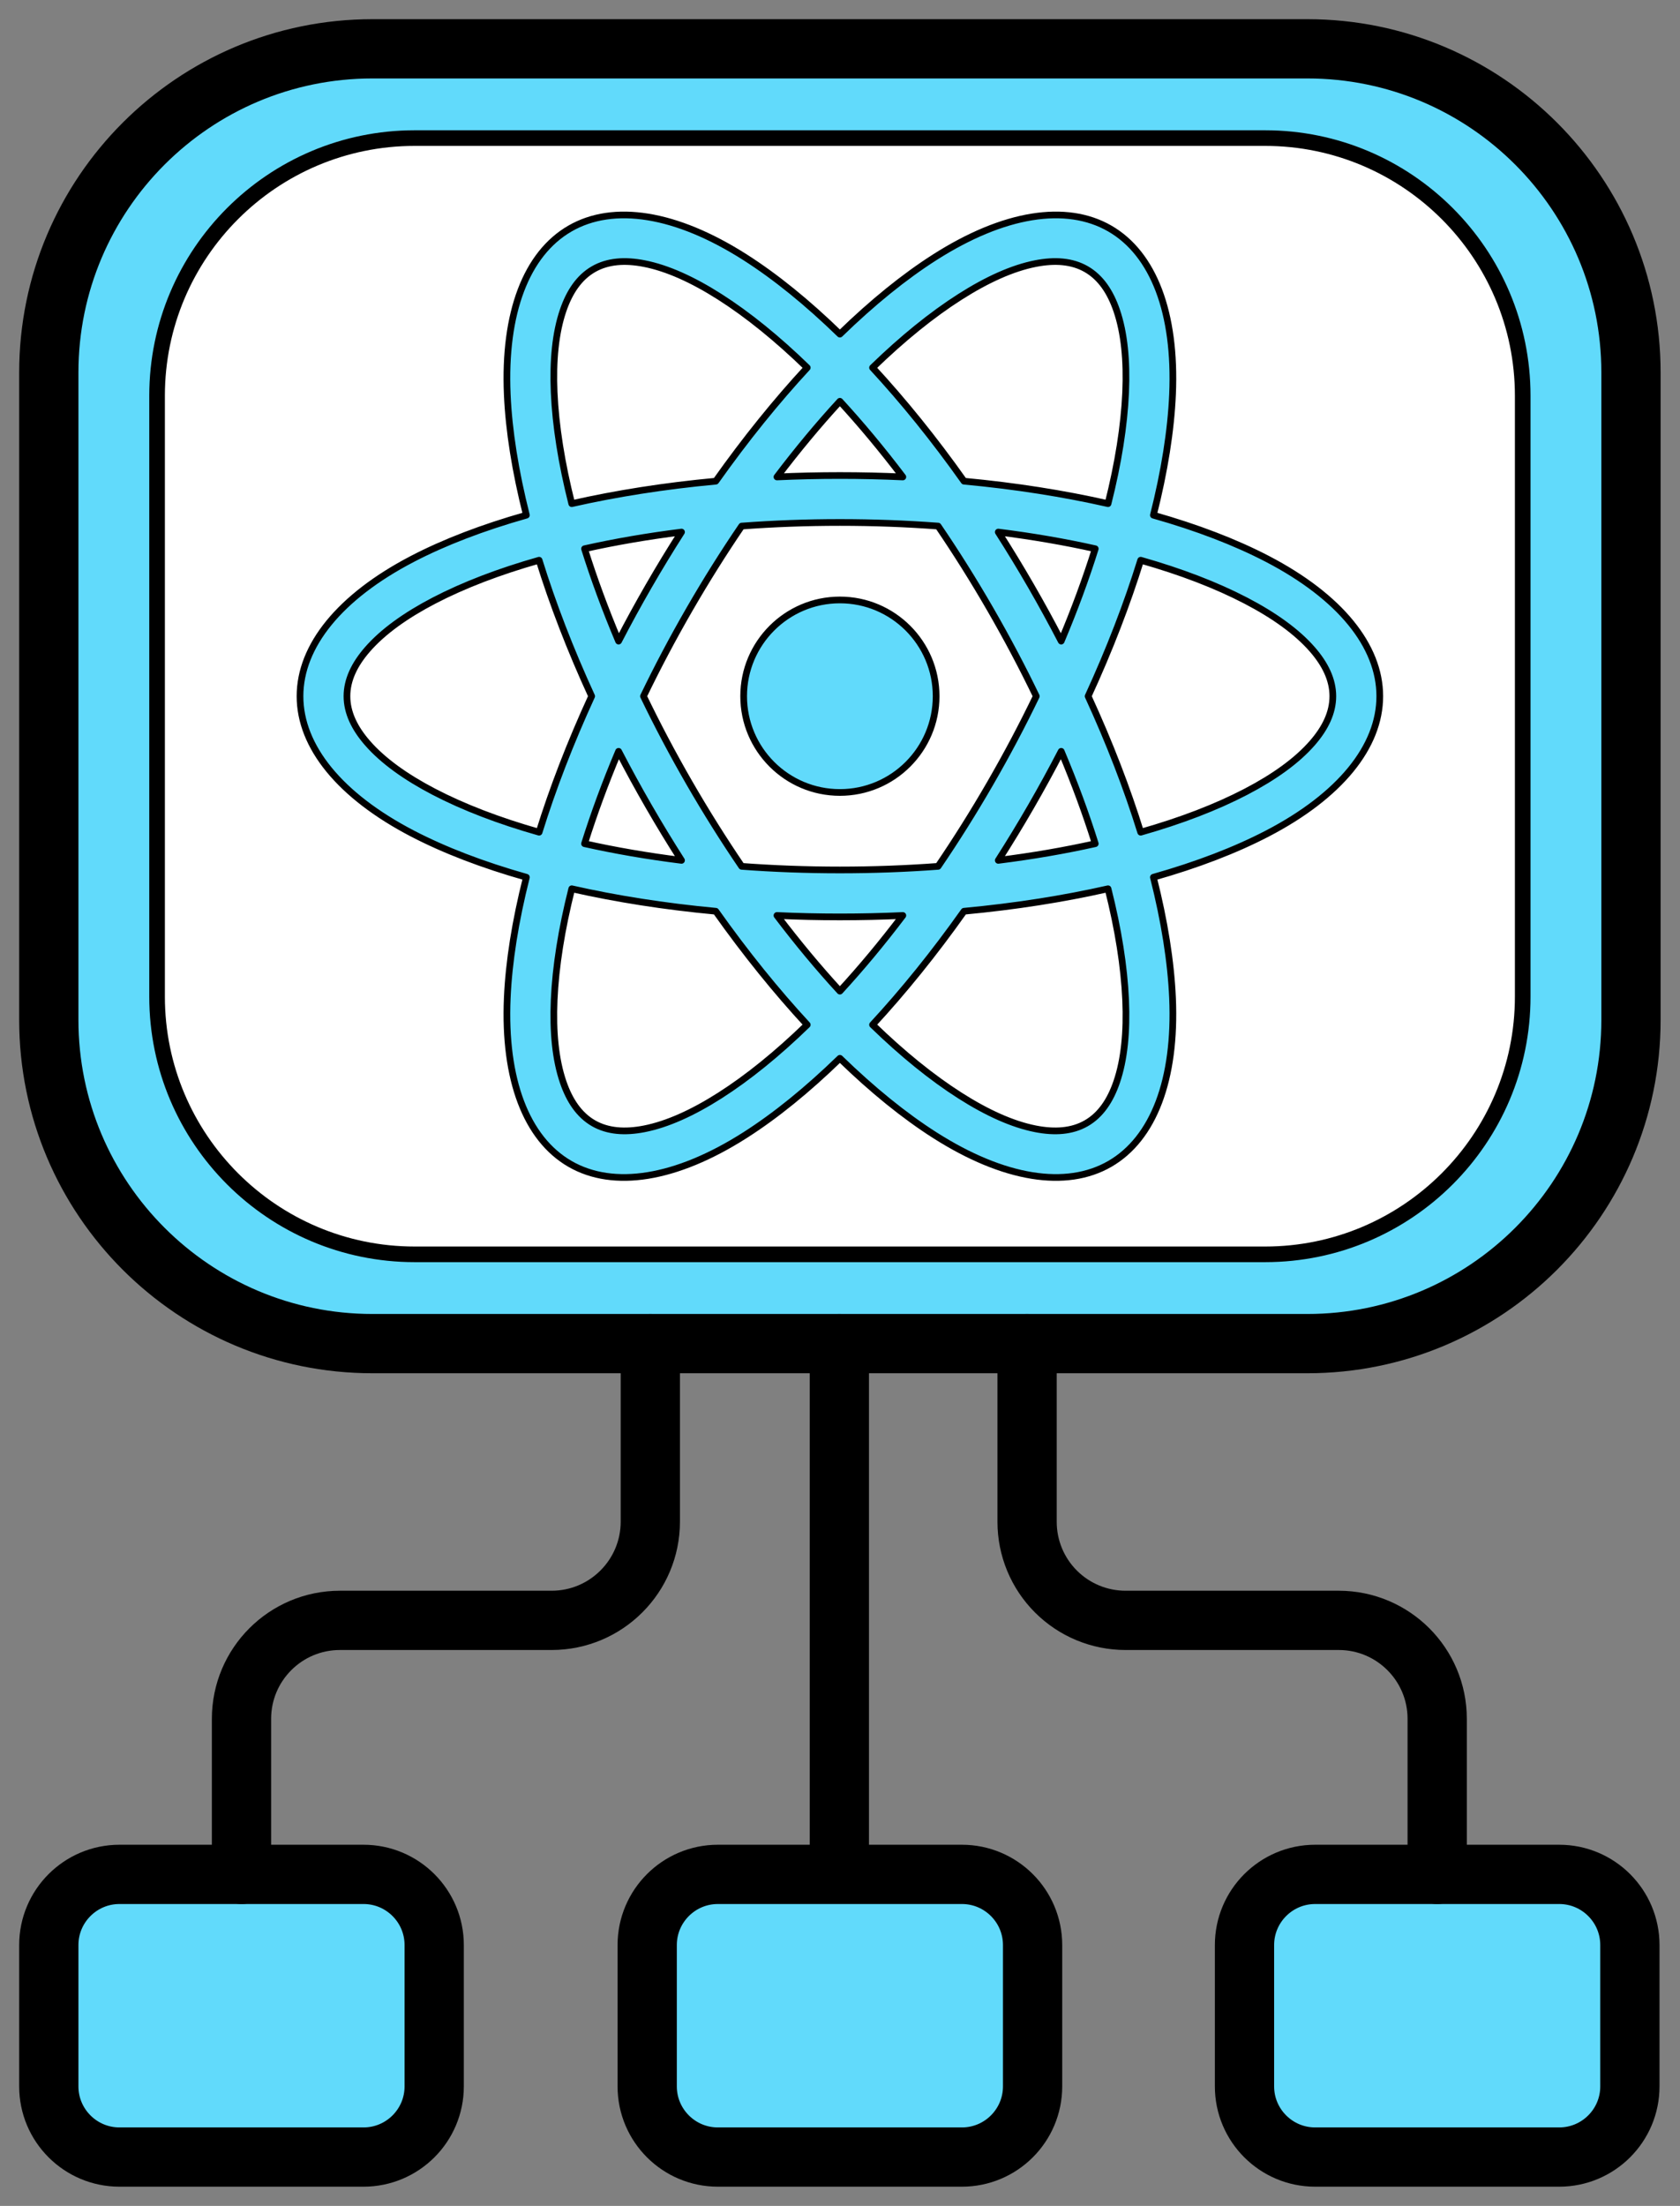 <?xml version="1.0" encoding="UTF-8" standalone="no"?>
<!DOCTYPE svg PUBLIC "-//W3C//DTD SVG 1.1//EN" "http://www.w3.org/Graphics/SVG/1.1/DTD/svg11.dtd">
<svg width="100%" height="100%" viewBox="0 0 2008 2636" version="1.1" xmlns="http://www.w3.org/2000/svg" xmlns:xlink="http://www.w3.org/1999/xlink" xml:space="preserve" xmlns:serif="http://www.serif.com/" style="fill-rule:evenodd;clip-rule:evenodd;stroke-linecap:round;stroke-linejoin:round;stroke-miterlimit:1.5;">
    <rect x="0" y="0" width="2008" height="2636" fill="#808080" stroke="none"/>
    <g>
        <path d="M1949.41,445.144C1949.41,231.658 1776.09,58.333 1562.6,58.333L445.144,58.333C231.658,58.333 58.333,231.658 58.333,445.144L58.333,1218.77C58.333,1432.25 231.658,1605.58 445.144,1605.58L1562.6,1605.58C1776.09,1605.58 1949.41,1432.25 1949.41,1218.77L1949.41,445.144Z" style="fill:rgb(97,218,251);stroke:black;stroke-width:70.83px;"/>
        <path d="M518.963,2324.28C518.963,2277.67 481.123,2239.83 434.514,2239.83L142.782,2239.83C96.174,2239.83 58.333,2277.67 58.333,2324.28L58.333,2493.18C58.333,2539.78 96.174,2577.62 142.782,2577.62L434.514,2577.62C481.123,2577.62 518.963,2539.78 518.963,2493.18L518.963,2324.28Z" style="fill:rgb(97,218,251);stroke:black;stroke-width:70.83px;"/>
        <path d="M1948.1,2324.28C1948.1,2277.67 1910.26,2239.83 1863.65,2239.83L1571.92,2239.83C1525.31,2239.83 1487.47,2277.67 1487.47,2324.28L1487.47,2493.18C1487.47,2539.78 1525.31,2577.62 1571.92,2577.62L1863.65,2577.62C1910.26,2577.62 1948.1,2539.78 1948.1,2493.18L1948.1,2324.28Z" style="fill:rgb(97,218,251);stroke:black;stroke-width:70.83px;"/>
        <path d="M1234.19,2324.28C1234.19,2277.67 1196.35,2239.83 1149.74,2239.83L858.005,2239.83C811.397,2239.83 773.556,2277.67 773.556,2324.28L773.556,2493.18C773.556,2539.78 811.397,2577.62 858.005,2577.62L1149.74,2577.62C1196.35,2577.62 1234.19,2539.78 1234.19,2493.18L1234.19,2324.28Z" style="fill:rgb(97,218,251);stroke:black;stroke-width:70.83px;"/>
        <path d="M1820,472.936C1820,302.988 1682.02,165.012 1512.08,165.012L495.667,165.012C325.719,165.012 187.743,302.988 187.743,472.936L187.743,1190.98C187.743,1360.92 325.719,1498.9 495.667,1498.9L1512.08,1498.9C1682.02,1498.9 1820,1360.92 1820,1190.98L1820,472.936Z" style="fill:white;stroke:black;stroke-width:18.67px;"/>
        <path d="M1003.22,2219.75L1003.22,1605.58" style="fill:none;stroke:black;stroke-width:70.83px;"/>
        <path d="M777.294,1605.58L777.294,1818.3C777.294,1883.46 724.469,1936.29 659.306,1936.29L406.322,1936.29C341.332,1936.29 288.648,1988.97 288.648,2053.96L288.648,2239.83" style="fill:none;stroke:black;stroke-width:70.83px;"/>
        <path d="M1227.62,1605.58L1227.62,1818.63C1227.62,1849.84 1240.02,1879.76 1262.09,1901.83C1284.15,1923.89 1314.07,1936.29 1345.28,1936.29L1600.11,1936.29C1665.1,1936.29 1717.78,1988.97 1717.78,2053.95L1717.78,2239.83" style="fill:none;stroke:black;stroke-width:70.83px;"/>
    </g>
    <path d="M629.159,1048.3C577.085,1033.57 531.074,1015.9 492.833,995.987C406.163,950.855 358.578,892.156 358.578,831.955C358.578,771.755 406.163,713.056 492.833,667.924C531.074,648.01 577.085,630.34 629.159,615.615C615.874,563.155 608.171,514.473 606.297,471.399C602.047,373.775 629.09,303.216 681.225,273.115C733.36,243.015 807.987,254.875 890.408,307.367C926.773,330.528 965.082,361.54 1003.87,399.275C1042.66,361.54 1080.97,330.528 1117.34,307.367C1199.76,254.875 1274.38,243.015 1326.52,273.115C1378.65,303.216 1405.7,373.775 1401.45,471.399C1399.57,514.473 1391.87,563.155 1378.58,615.615C1430.66,630.34 1476.67,648.01 1514.91,667.924C1601.58,713.056 1649.16,771.755 1649.16,831.955C1649.16,892.156 1601.58,950.855 1514.91,995.987C1476.67,1015.9 1430.66,1033.57 1378.58,1048.3C1391.87,1100.76 1399.57,1149.44 1401.45,1192.51C1405.7,1290.14 1378.65,1360.69 1326.52,1390.8C1274.38,1420.9 1199.76,1409.04 1117.34,1356.54C1080.97,1333.38 1042.66,1302.37 1003.87,1264.64C965.082,1302.37 926.773,1333.38 890.408,1356.54C807.987,1409.04 733.36,1420.9 681.225,1390.8C629.09,1360.69 602.047,1290.14 606.297,1192.51C608.171,1149.44 615.874,1100.76 629.159,1048.3ZM964.845,439.351C929.147,404.673 893.881,376.106 860.265,354.696C828.05,334.179 797.647,320.399 770.074,314.985C747.01,310.456 726.326,311.869 709.281,321.71C692.236,331.551 680.671,348.757 673.061,370.995C663.963,397.582 660.695,430.802 662.356,468.959C664.089,508.776 671.196,553.601 683.379,601.855C736.324,589.857 794.188,580.709 855.521,575.004C891.127,524.74 927.982,479.203 964.845,439.351ZM1268.39,766.095C1284.35,728.263 1297.95,691.295 1309.09,655.739C1272.72,647.609 1233.91,640.902 1193.17,635.804C1206.48,656.601 1219.54,678.048 1232.27,700.091C1244.99,722.134 1257.04,744.165 1268.39,766.095ZM1324.36,601.855C1336.55,553.601 1343.65,508.776 1345.39,468.959C1347.05,430.802 1343.78,397.582 1334.68,370.995C1327.07,348.757 1315.51,331.551 1298.46,321.71C1281.42,311.869 1260.73,310.456 1237.67,314.985C1210.1,320.399 1179.69,334.179 1147.48,354.696C1113.86,376.106 1078.6,404.673 1042.9,439.351C1079.76,479.204 1116.62,524.741 1152.22,575.004C1213.56,580.708 1271.42,589.857 1324.36,601.855ZM1042.9,1224.56C1078.6,1259.24 1113.86,1287.81 1147.48,1309.21C1179.69,1329.73 1210.1,1343.51 1237.67,1348.93C1260.73,1353.45 1281.42,1352.04 1298.46,1342.2C1315.51,1332.36 1327.07,1315.15 1334.68,1292.91C1343.78,1266.33 1347.05,1233.11 1345.39,1194.95C1343.65,1155.13 1336.55,1110.31 1324.36,1062.06C1271.42,1074.05 1213.56,1083.2 1152.22,1088.91C1116.62,1139.17 1079.76,1184.71 1042.9,1224.56ZM1363.39,994.46C1411.27,980.884 1453.64,964.626 1488.99,946.218C1522.87,928.578 1550,909.138 1568.48,887.966C1583.93,870.256 1593.05,851.637 1593.05,831.955C1593.05,812.274 1583.93,793.655 1568.48,775.945C1550,754.773 1522.87,735.333 1488.99,717.693C1453.64,699.285 1411.27,683.027 1363.39,669.451C1347.31,721.301 1326.3,775.987 1300.57,831.955C1326.3,887.923 1347.31,942.609 1363.39,994.46ZM1193.17,1028.11C1233.91,1023.01 1272.72,1016.3 1309.09,1008.17C1297.95,972.616 1284.35,935.647 1268.39,897.815C1257.04,919.745 1244.99,941.777 1232.27,963.82C1219.54,985.863 1206.48,1007.31 1193.17,1028.11ZM1079.1,569.944C1054.31,537.21 1029.09,506.949 1003.87,479.524C978.649,506.949 953.433,537.21 928.647,569.944C953.316,568.811 978.418,568.227 1003.87,568.227C1029.32,568.227 1054.43,568.811 1079.1,569.944ZM739.351,897.815C723.395,935.647 709.796,972.616 698.657,1008.17C735.018,1016.3 773.834,1023.01 814.575,1028.11C801.259,1007.31 788.202,985.863 775.476,963.82C762.749,941.777 750.704,919.745 739.351,897.815ZM814.575,635.804C773.834,640.902 735.018,647.609 698.657,655.74C709.796,691.295 723.395,728.264 739.351,766.096C750.704,744.165 762.749,722.134 775.476,700.091C788.202,678.048 801.259,656.601 814.575,635.804ZM683.379,1062.06C671.196,1110.31 664.089,1155.13 662.356,1194.95C660.695,1233.11 663.963,1266.33 673.061,1292.91C680.671,1315.15 692.236,1332.36 709.281,1342.2C726.326,1352.04 747.01,1353.45 770.074,1348.93C797.647,1343.51 828.05,1329.73 860.265,1309.21C893.881,1287.81 929.147,1259.24 964.845,1224.56C927.982,1184.71 891.127,1139.17 855.521,1088.91C794.188,1083.2 736.324,1074.05 683.379,1062.06ZM644.353,669.451C596.472,683.027 554.099,699.285 518.75,717.693C484.874,735.333 457.738,754.773 439.263,775.945C423.809,793.655 414.691,812.274 414.691,831.955C414.691,851.637 423.809,870.256 439.263,887.966C457.738,909.138 484.874,928.578 518.75,946.218C554.099,964.626 596.472,980.884 644.353,994.46C660.435,942.609 681.443,887.924 707.17,831.955C681.443,775.987 660.435,721.301 644.353,669.451ZM928.647,1093.97C953.433,1126.7 978.649,1156.96 1003.87,1184.39C1029.09,1156.96 1054.31,1126.7 1079.1,1093.97C1054.43,1095.1 1029.32,1095.68 1003.87,1095.68C978.418,1095.68 953.316,1095.1 928.647,1093.97ZM886.495,628.653C865.057,660.12 844.15,693.369 824.071,728.147C803.992,762.925 785.65,797.656 769.118,831.955C785.65,866.255 803.992,900.985 824.071,935.763C844.15,970.541 865.057,1003.79 886.495,1035.26C924.465,1038.09 963.713,1039.57 1003.87,1039.57C1044.03,1039.57 1083.28,1038.09 1121.25,1035.26C1142.69,1003.79 1163.59,970.541 1183.67,935.763C1203.75,900.985 1222.09,866.255 1238.62,831.955C1222.09,797.656 1203.75,762.925 1183.67,728.147C1163.59,693.369 1142.69,660.12 1121.25,628.653C1083.28,625.821 1044.03,624.339 1003.87,624.339C963.713,624.339 924.465,625.821 886.495,628.653ZM1003.87,716.925C1067.36,716.925 1118.9,768.468 1118.9,831.955C1118.9,895.442 1067.36,946.986 1003.87,946.986C940.384,946.986 888.841,895.442 888.841,831.955C888.841,768.468 940.384,716.925 1003.87,716.925Z" style="fill:rgb(97,218,251);stroke:black;stroke-width:8px;stroke-linecap:butt;stroke-miterlimit:2;"/>
</svg>
